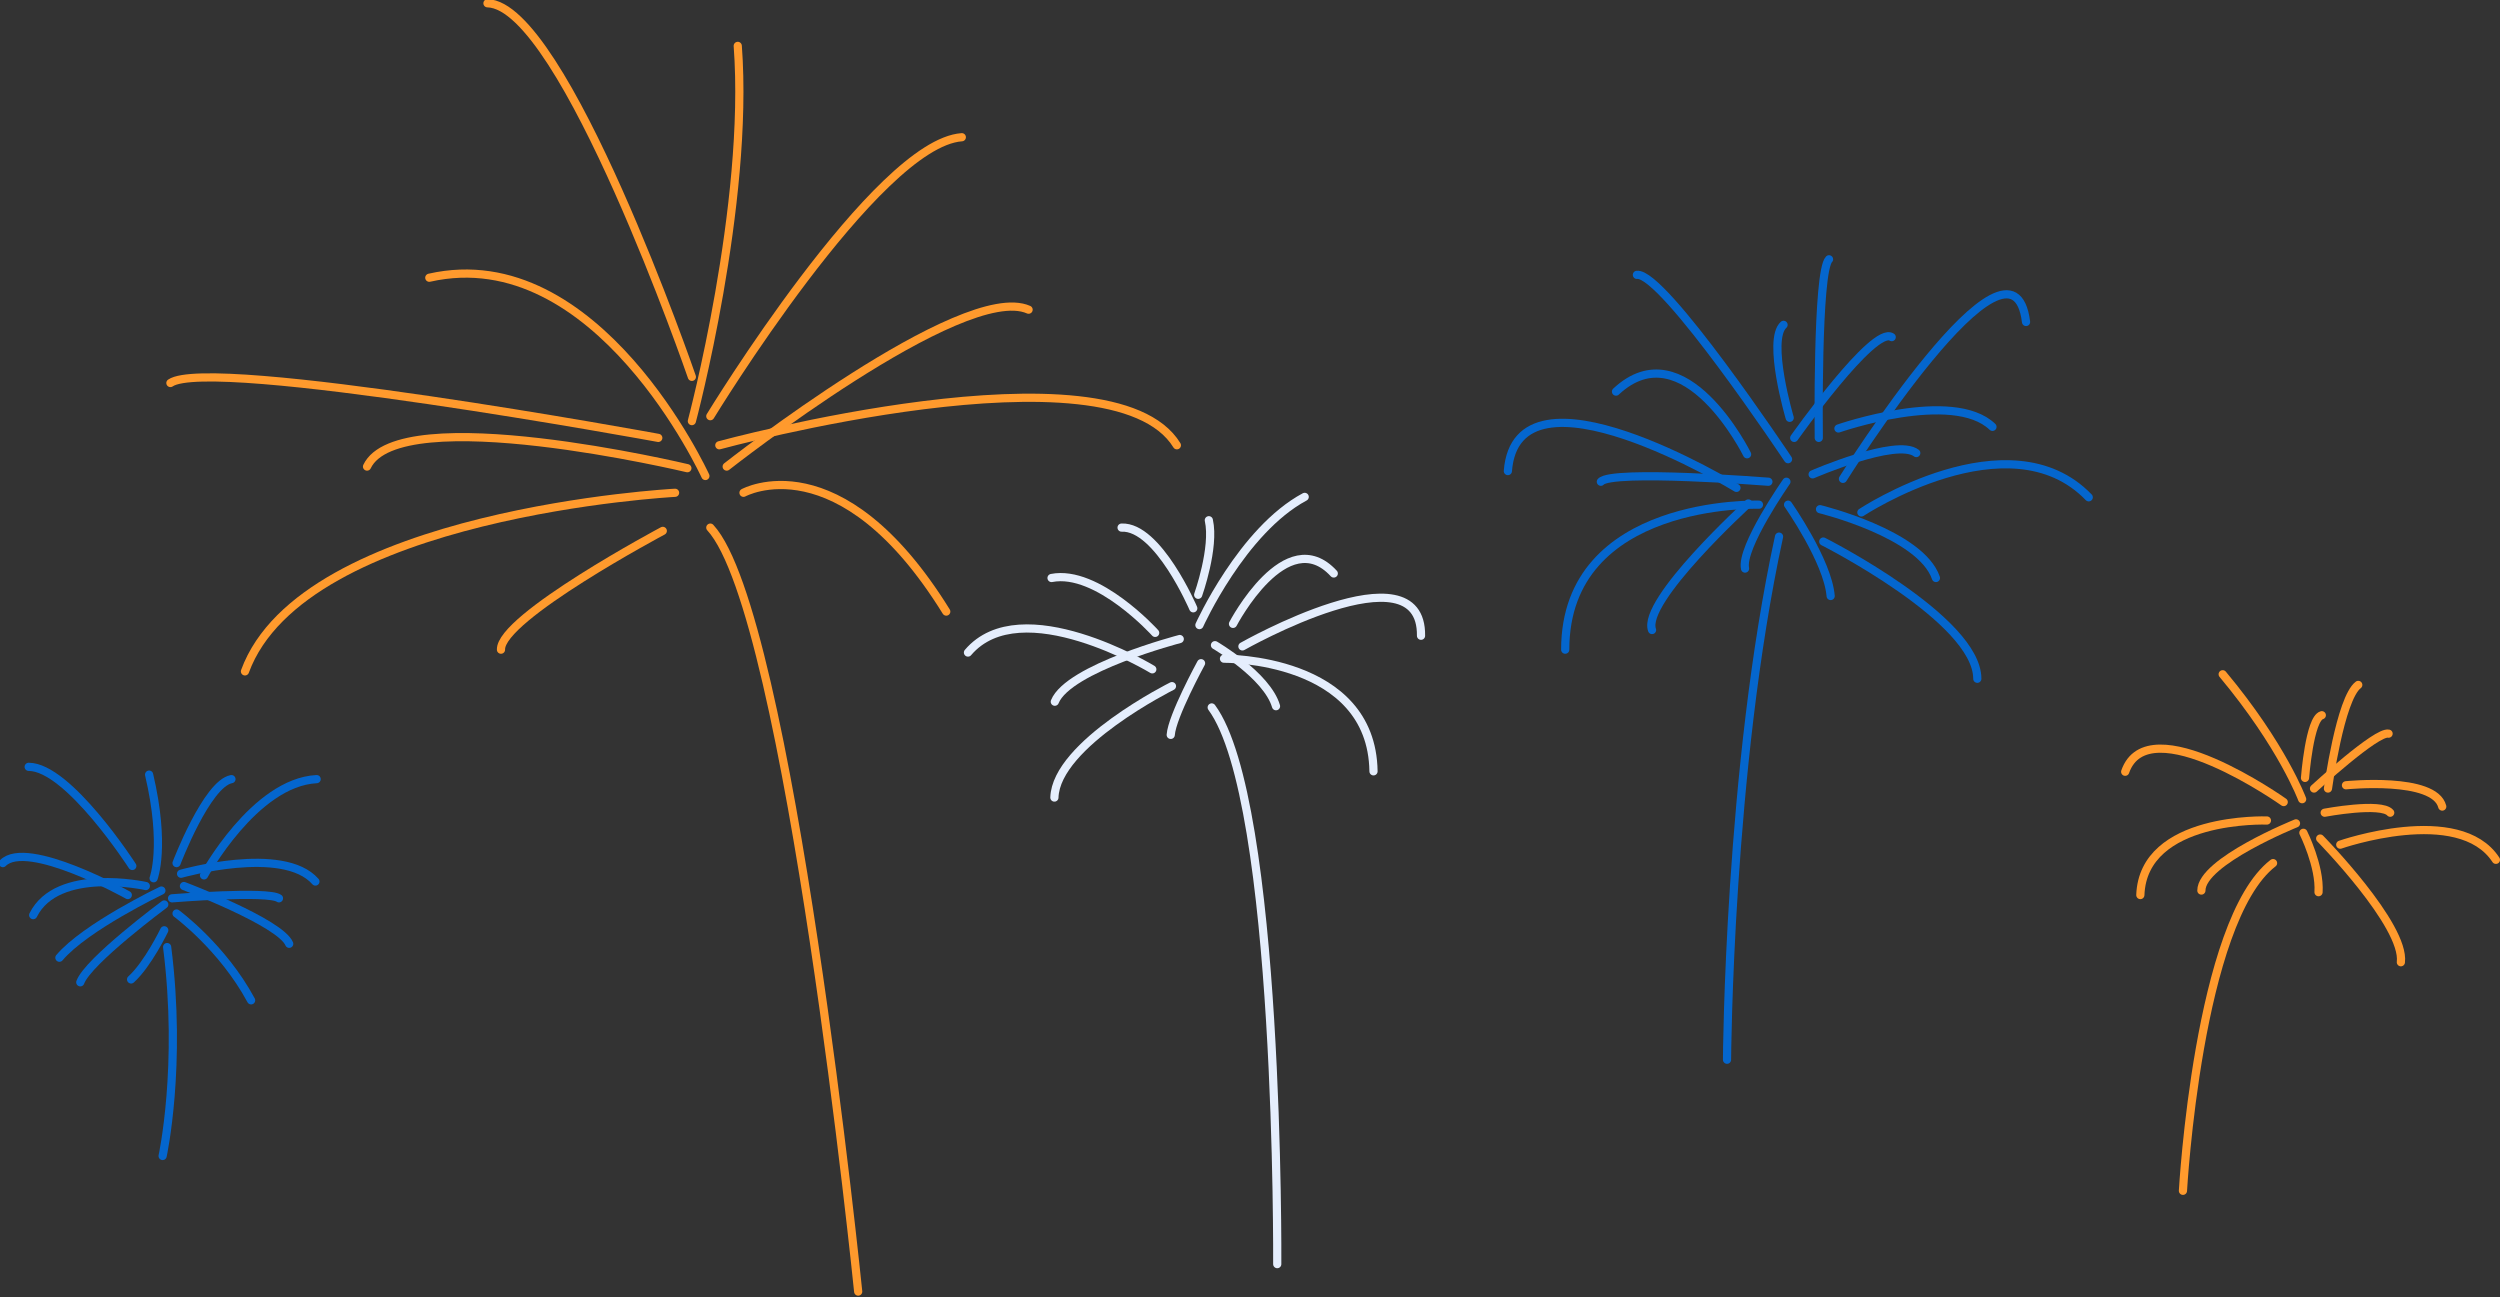 <?xml version="1.0" encoding="utf-8"?>
<!-- Generator: Adobe Illustrator 20.1.0, SVG Export Plug-In . SVG Version: 6.00 Build 0)  -->
<svg version="1.1" id="Layer_1" xmlns="http://www.w3.org/2000/svg" xmlns:xlink="http://www.w3.org/1999/xlink" x="0px" y="0px"
	 width="610.3px" height="316.7px" viewBox="0 0 610.3 316.7" style="enable-background:new 0 0 610.3 316.7;" xml:space="preserve"
	>
<rect x="0" y="0" width="610.3" height="316.7" fill="#333333" stroke="none"/>
<style type="text/css">
	.st0{fill:none;stroke:#0466CE;stroke-width:2;stroke-linecap:round;stroke-linejoin:round;stroke-miterlimit:10;}
	.st1{fill:none;stroke:#E5EEFD;stroke-width:2;stroke-linecap:round;stroke-linejoin:round;stroke-miterlimit:10;}
	.st2{fill:none;stroke:#FF9A2D;stroke-width:2;stroke-linecap:round;stroke-linejoin:round;stroke-miterlimit:10;}
</style>
<path class="st0" d="M421.6,258.7c0,0,0.4-71.1,12.7-127.7"/>
<path class="st1" d="M311.8,308.6c0,0,0.7-113.2-16-135.9"/>
<path class="st2" d="M532.9,290.7c0,0,3.7-65.9,22-80"/>
<path class="st2" d="M209.5,315.3c0,0-16.8-165.6-36.1-186.5"/>
<path class="st0" d="M39.7,282.2c0,0,4.8-22,1.1-51"/>
<path class="st0" d="M436.1,117.6c0,0-11.2,16-10.1,21.2"/>
<path class="st2" d="M560.5,201c0,0-23.1,9.3-23.1,16.4"/>
<path class="st1" d="M298.8,160.8c0,0,36.1-0.4,36.5,27.5"/>
<path class="st2" d="M172.2,116.2c0,0-26.4-57.7-67.4-48.4"/>
<path class="st0" d="M43.1,210.7c0,0,7.4-19.4,13.4-20.5"/>
<path class="st0" d="M442.5,115.8c0,0,20.5-8.9,25.3-5.2"/>
<path class="st2" d="M567.5,198.4c0,0,13.8-2.6,16,0"/>
<path class="st1" d="M288,156c0,0-27.2,7.1-30.5,15.3"/>
<path class="st2" d="M181.5,120.3c0,0,23.5-13,49.5,29"/>
<path class="st0" d="M43.1,223c0,0,11.2,8.2,18.2,21.2"/>
<path class="st0" d="M436.5,123.2c0,0,9.7,13.8,10.4,22.3"/>
<path class="st1" d="M293.2,161.9c0,0-7.1,13-7.4,17.5"/>
<path class="st2" d="M562,195.1c0,0-4.8-13-19.4-30.5"/>
<path class="st2" d="M164.8,120.3c0,0-90.8,4.8-105,43.6"/>
<path class="st0" d="M39.4,217.4c0,0-18.6,8.9-24.9,16.4"/>
<path class="st0" d="M426.5,110.9c0,0-15.3-30.9-32-15.3"/>
<path class="st1" d="M292.8,152.6c0,0,10.4-23.1,25.7-31.3"/>
<path class="st2" d="M562.3,203.3c0,0,4.1,8.2,3.7,14.5"/>
<path class="st2" d="M177.4,113.9c0,0,57.7-45.4,73.7-38.3"/>
<path class="st0" d="M44.2,213.3c0,0,24.9-7.1,32.8,1.9"/>
<path class="st0" d="M426.8,122.9c0,0-26.1,23.8-23.5,30.9"/>
<path class="st1" d="M301,152.3c0,0,13-24.9,24.6-12.3"/>
<path class="st2" d="M564.9,192.5c0,0,15.3-14.1,18.2-13.4"/>
<path class="st2" d="M161.8,129.6c0,0-39.8,21.2-39.5,29"/>
<path class="st0" d="M40.1,227.1c0,0-4,8.3-8.1,12"/>
<path class="st0" d="M431.7,117.6c0,0-38.3-3-40.9,0"/>
<path class="st1" d="M296.6,157.5c0,0,12.7,7.4,14.9,14.9"/>
<path class="st2" d="M557.5,195.8c0,0-33.1-23.5-38.7-7.4"/>
<path class="st2" d="M173.4,101.6c0,0,40.6-66.6,61.4-68.1"/>
<path class="st0" d="M37.5,214.4c0,0,3-7.8-1.1-25.3"/>
<path class="st0" d="M438,106.9c0,0,19.4-27.5,23.8-24.6"/>
<path class="st1" d="M291.3,148.5c0,0-8.6-20.1-17.5-19.7"/>
<path class="st2" d="M562.7,189.9c0,0,1.1-14.5,4.1-15.3"/>
<path class="st2" d="M167.8,114.3c0,0-70.4-16.8-78.2-0.4"/>
<path class="st0" d="M42,219.3c0,0,23.5-1.9,26.1,0"/>
<path class="st0" d="M449.9,116.9c0,0,41.3-65.9,44.7-38.3"/>
<path class="st0" d="M436.5,112.1c0,0-30.5-45.8-36.9-45"/>
<path class="st2" d="M566.4,204.7c0,0,20.8,21.2,19.7,30.2"/>
<path class="st1" d="M286.1,167.5c0,0-28.3,14.1-28.7,27.2"/>
<path class="st2" d="M168.9,102.8c0,0,14.1-52.9,11.2-91.6"/>
<path class="st0" d="M32.3,211.4c0,0-15.6-24.2-25.3-24.2"/>
<path class="st0" d="M40.1,220.8c0,0-18.6,13.8-20.5,19"/>
<path class="st0" d="M436.9,102c0,0-5.6-19-1.5-22.7"/>
<path class="st0" d="M444.3,124.3c0,0,24.6,6,28.3,16.8"/>
<path class="st0" d="M423.9,119.1c0,0-53.6-32.8-55.8-4.1"/>
<path class="st2" d="M572.7,191.7c0,0,21.6-2.2,23.5,5.2"/>
<path class="st1" d="M292.5,145.2c0,0,4.1-11.5,2.6-18.2"/>
<path class="st2" d="M175.6,108.7c0,0,95.7-26.1,111.7,0"/>
<path class="st0" d="M49.8,213.7c0,0,12.3-22.7,27.5-23.5"/>
<path class="st0" d="M35.6,216.3c0,0-21.6-4.8-27.5,7.1"/>
<path class="st2" d="M568.3,192.5c0,0,3-22,7.4-25.3"/>
<path class="st0" d="M445.1,132.2c0,0,37.6,19,37.6,33.5"/>
<path class="st0" d="M429.4,123.2c0,0-47.3-1.5-47.3,35.4"/>
<path class="st1" d="M303.3,157.8c0,0,43.9-24.9,43.6-2.6"/>
<path class="st2" d="M160.7,106.9c0,0-109.4-20.1-119.1-13.4"/>
<path class="st0" d="M44.9,216.3c0,0,23.5,8.9,25.7,14.1"/>
<path class="st2" d="M571.3,206.2c0,0,29-10.1,38,3.7"/>
<path class="st0" d="M444,106.9c0,0-0.5-40.6,2.5-43.6"/>
<path class="st0" d="M448.8,104.6c0,0,27.9-9.7,37.6-0.4"/>
<path class="st1" d="M281.3,163.4c0,0-32-19.4-45-4.1"/>
<path class="st2" d="M168.9,92c0,0-31.3-90.8-49.9-91.2"/>
<path class="st2" d="M553.4,200.3c0,0-30.2-1.1-30.9,18.2"/>
<path class="st0" d="M454.4,125.1c0,0,36.1-23.8,55.5-3.7"/>
<path class="st1" d="M282,154.5c0,0-14.1-15.6-25.3-13.4"/>
<path class="st0" d="M31.2,218.5c0,0-24.6-13.8-30.5-7.8"/>
</svg>
